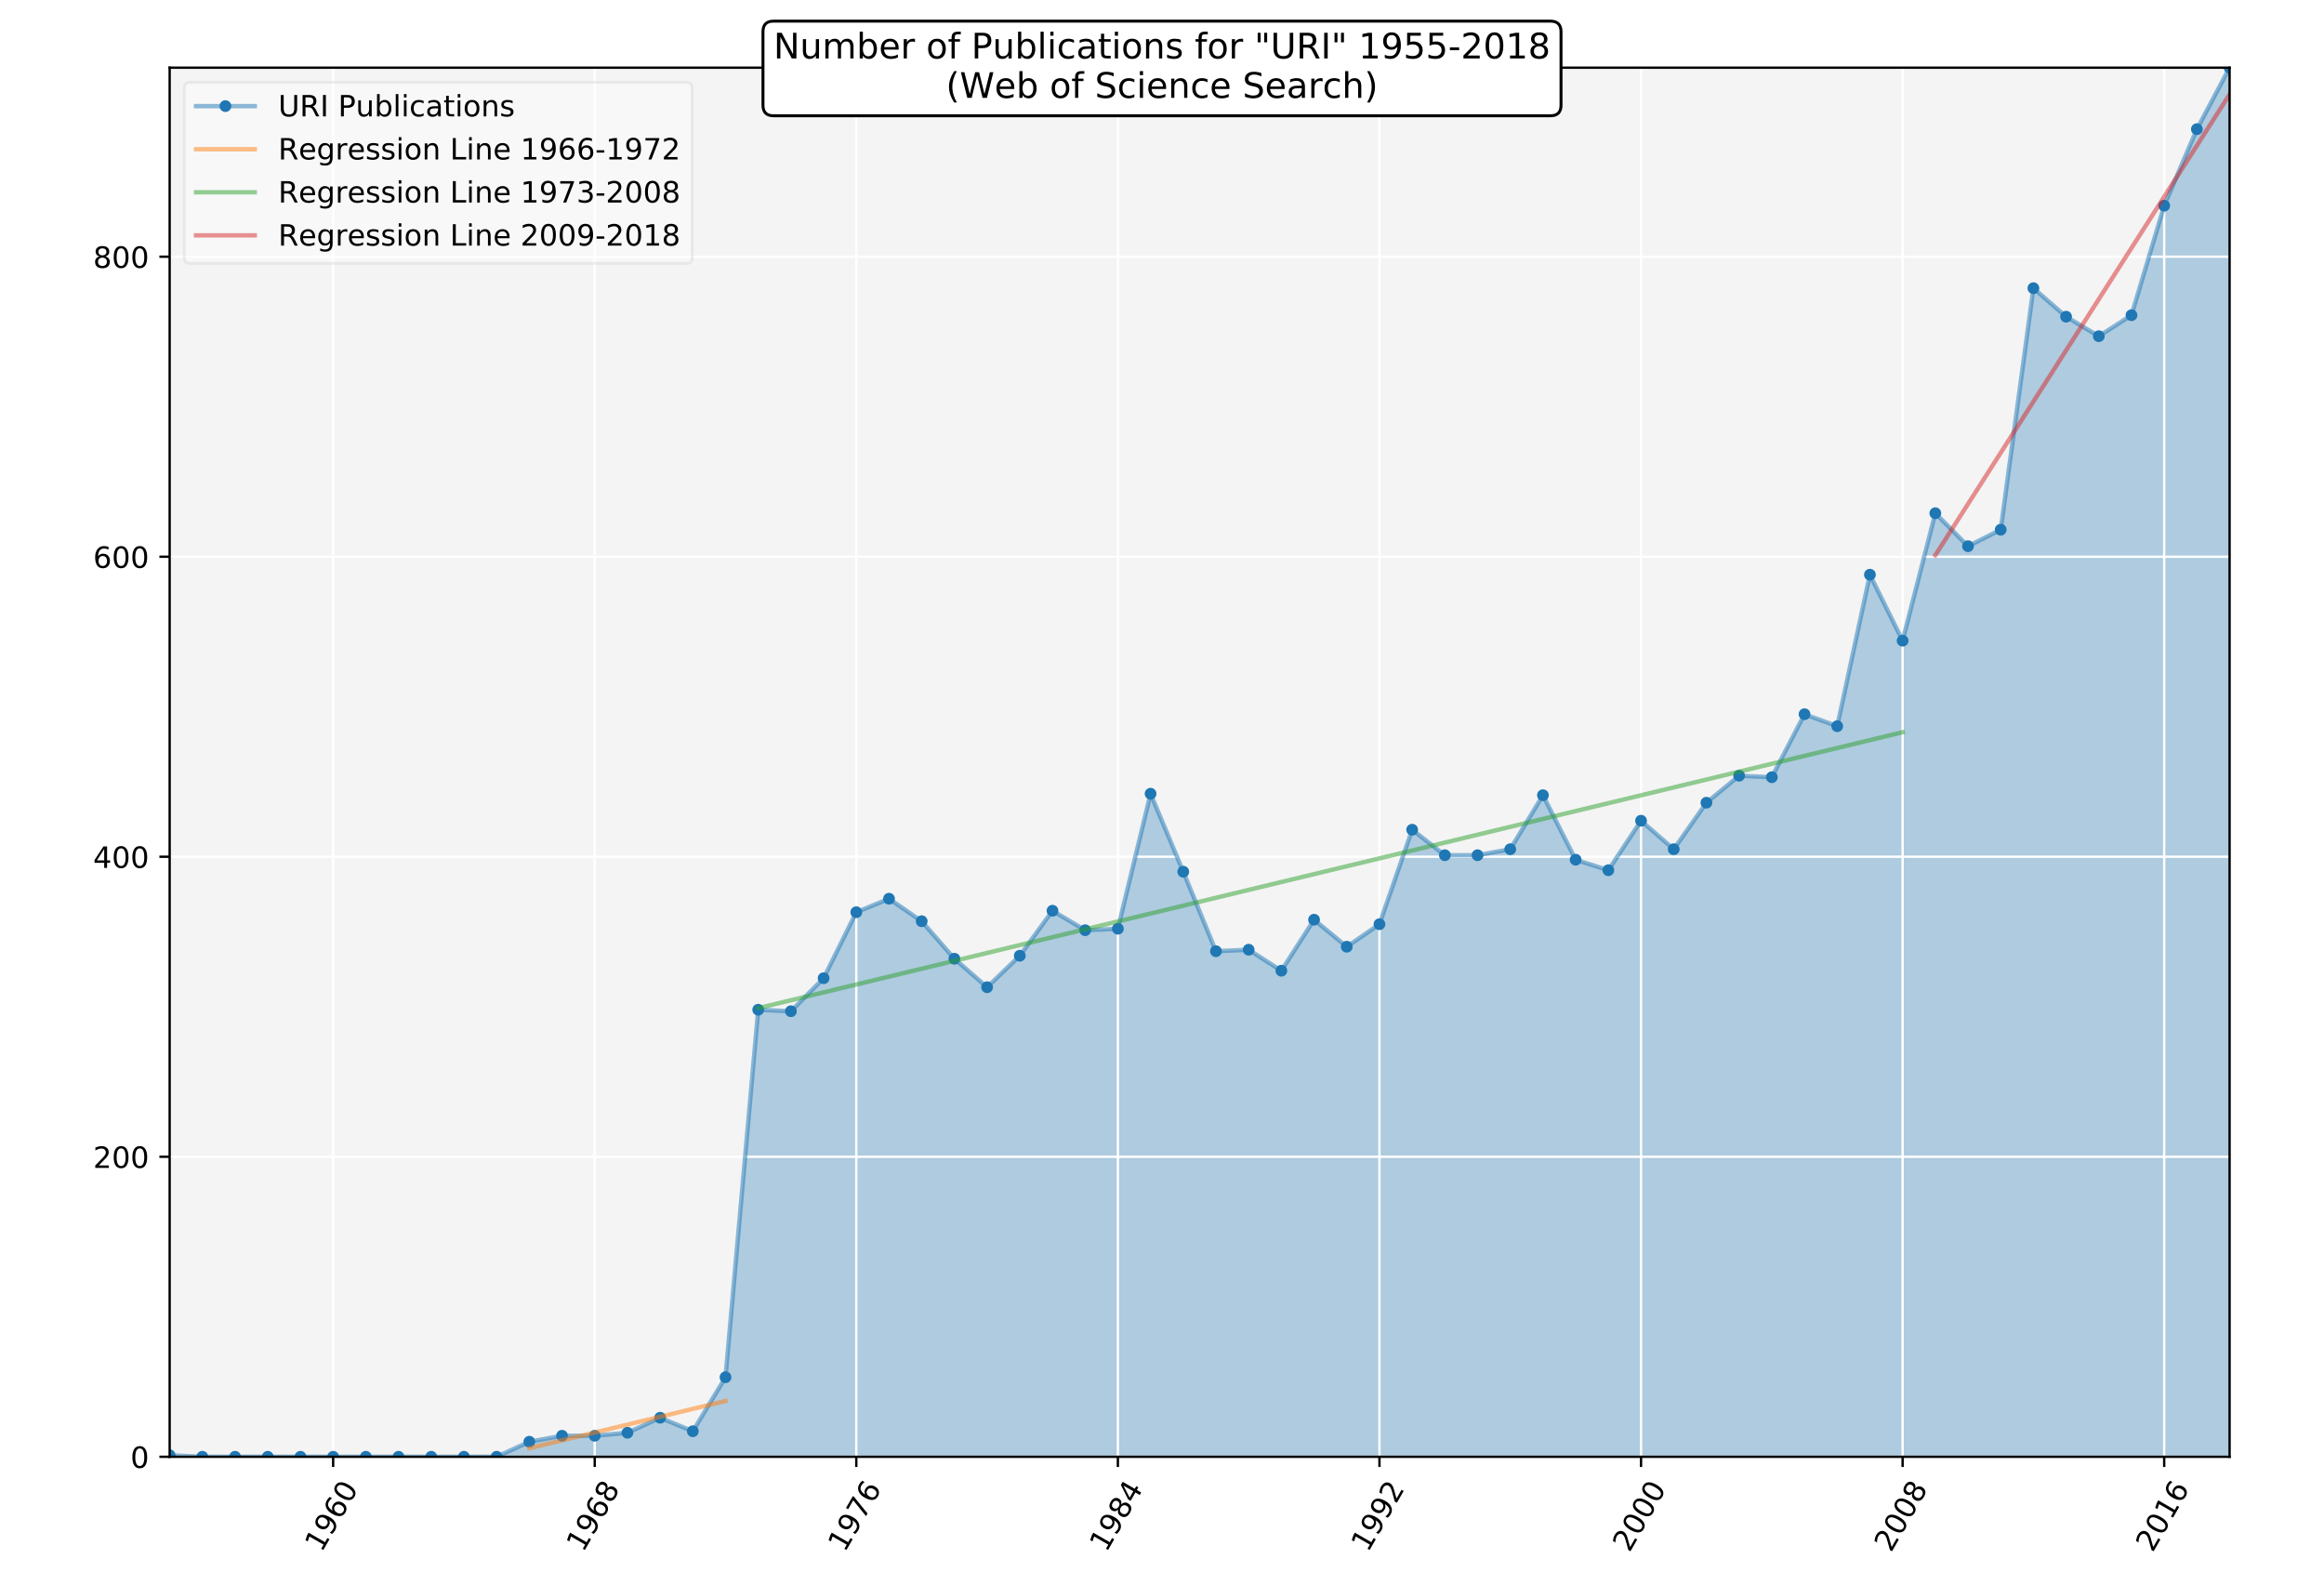 <?xml version="1.0" encoding="utf-8" standalone="no"?>
<!DOCTYPE svg PUBLIC "-//W3C//DTD SVG 1.1//EN"
  "http://www.w3.org/Graphics/SVG/1.1/DTD/svg11.dtd">
<!-- Created with matplotlib (http://matplotlib.org/) -->
<svg height="540pt" version="1.1" viewBox="0 0 792 540" width="792pt" xmlns="http://www.w3.org/2000/svg" xmlns:xlink="http://www.w3.org/1999/xlink">
 <defs>
  <style type="text/css">
*{stroke-linecap:butt;stroke-linejoin:round;}
  </style>
 </defs>
 <g id="figure_1">
  <g id="patch_1">
   <path d="M 0 540 
L 792 540 
L 792 0 
L 0 0 
z
" style="fill:#ffffff;"/>
  </g>
  <g id="axes_1">
   <g id="patch_2">
    <path d="M 57.819 496.438 
L 759.825 496.438 
L 759.825 23.062 
L 57.819 23.062 
z
" style="fill:#f4f4f4;"/>
   </g>
   <g id="PolyCollection_1">
    <path clip-path="url(#p77cc8f00f2)" d="M 57.819 496.438 
L 57.819 495.926 
L 68.962 496.438 
L 80.105 496.438 
L 91.248 496.438 
L 102.391 496.438 
L 113.534 496.438 
L 124.676 496.438 
L 135.819 496.438 
L 146.962 496.438 
L 158.105 496.438 
L 169.248 496.438 
L 180.391 491.325 
L 191.534 489.281 
L 202.677 489.281 
L 213.82 488.258 
L 224.963 483.146 
L 236.106 487.747 
L 247.249 469.344 
L 258.392 344.099 
L 269.535 344.61 
L 280.678 333.363 
L 291.821 310.87 
L 302.964 306.27 
L 314.107 313.938 
L 325.25 326.718 
L 336.393 336.431 
L 347.536 325.695 
L 358.679 310.359 
L 369.822 317.005 
L 380.964 316.494 
L 392.107 270.485 
L 403.25 297.068 
L 414.393 324.162 
L 425.536 323.651 
L 436.679 330.807 
L 447.822 313.426 
L 458.965 322.628 
L 470.108 314.96 
L 481.251 282.754 
L 492.394 291.445 
L 503.537 291.445 
L 514.68 289.4 
L 525.823 270.996 
L 536.966 292.978 
L 548.109 296.557 
L 559.252 279.687 
L 570.395 289.4 
L 581.538 273.553 
L 592.681 264.351 
L 603.824 264.862 
L 614.967 243.391 
L 626.11 247.481 
L 637.252 195.849 
L 648.395 218.342 
L 659.538 174.89 
L 670.681 186.137 
L 681.824 180.513 
L 692.967 98.21 
L 704.11 107.922 
L 715.253 114.568 
L 726.396 107.411 
L 737.539 70.093 
L 748.682 44.022 
L 759.825 23.062 
L 759.825 496.438 
L 759.825 496.438 
L 748.682 496.438 
L 737.539 496.438 
L 726.396 496.438 
L 715.253 496.438 
L 704.11 496.438 
L 692.967 496.438 
L 681.824 496.438 
L 670.681 496.438 
L 659.538 496.438 
L 648.395 496.438 
L 637.252 496.438 
L 626.11 496.438 
L 614.967 496.438 
L 603.824 496.438 
L 592.681 496.438 
L 581.538 496.438 
L 570.395 496.438 
L 559.252 496.438 
L 548.109 496.438 
L 536.966 496.438 
L 525.823 496.438 
L 514.68 496.438 
L 503.537 496.438 
L 492.394 496.438 
L 481.251 496.438 
L 470.108 496.438 
L 458.965 496.438 
L 447.822 496.438 
L 436.679 496.438 
L 425.536 496.438 
L 414.393 496.438 
L 403.25 496.438 
L 392.107 496.438 
L 380.964 496.438 
L 369.822 496.438 
L 358.679 496.438 
L 347.536 496.438 
L 336.393 496.438 
L 325.25 496.438 
L 314.107 496.438 
L 302.964 496.438 
L 291.821 496.438 
L 280.678 496.438 
L 269.535 496.438 
L 258.392 496.438 
L 247.249 496.438 
L 236.106 496.438 
L 224.963 496.438 
L 213.82 496.438 
L 202.677 496.438 
L 191.534 496.438 
L 180.391 496.438 
L 169.248 496.438 
L 158.105 496.438 
L 146.962 496.438 
L 135.819 496.438 
L 124.676 496.438 
L 113.534 496.438 
L 102.391 496.438 
L 91.248 496.438 
L 80.105 496.438 
L 68.962 496.438 
L 57.819 496.438 
z
" style="fill:#1f77b4;fill-opacity:0.33;"/>
   </g>
   <g id="matplotlib.axis_1">
    <g id="xtick_1">
     <g id="line2d_1">
      <path clip-path="url(#p77cc8f00f2)" d="M 113.534 496.438 
L 113.534 23.062 
" style="fill:none;stroke:#ffffff;stroke-linecap:square;stroke-width:0.8;"/>
     </g>
     <g id="line2d_2">
      <defs>
       <path d="M 0 0 
L 0 3.5 
" id="m058b5120d2" style="stroke:#000000;stroke-width:0.8;"/>
      </defs>
      <g>
       <use style="stroke:#000000;stroke-width:0.8;" x="113.534" xlink:href="#m058b5120d2" y="496.438"/>
      </g>
     </g>
     <g id="text_1">
      <!-- 1960 -->
      <defs>
       <path d="M 12.406 8.297 
L 28.516 8.297 
L 28.516 63.922 
L 10.984 60.406 
L 10.984 69.391 
L 28.422 72.906 
L 38.281 72.906 
L 38.281 8.297 
L 54.391 8.297 
L 54.391 0 
L 12.406 0 
z
" id="DejaVuSans-31"/>
       <path d="M 10.984 1.516 
L 10.984 10.5 
Q 14.703 8.734 18.5 7.812 
Q 22.312 6.891 25.984 6.891 
Q 35.75 6.891 40.891 13.453 
Q 46.047 20.016 46.781 33.406 
Q 43.953 29.203 39.594 26.953 
Q 35.25 24.703 29.984 24.703 
Q 19.047 24.703 12.672 31.312 
Q 6.297 37.938 6.297 49.422 
Q 6.297 60.641 12.938 67.422 
Q 19.578 74.219 30.609 74.219 
Q 43.266 74.219 49.922 64.516 
Q 56.594 54.828 56.594 36.375 
Q 56.594 19.141 48.406 8.859 
Q 40.234 -1.422 26.422 -1.422 
Q 22.703 -1.422 18.891 -0.688 
Q 15.094 0.047 10.984 1.516 
z
M 30.609 32.422 
Q 37.25 32.422 41.125 36.953 
Q 45.016 41.5 45.016 49.422 
Q 45.016 57.281 41.125 61.844 
Q 37.25 66.406 30.609 66.406 
Q 23.969 66.406 20.094 61.844 
Q 16.219 57.281 16.219 49.422 
Q 16.219 41.5 20.094 36.953 
Q 23.969 32.422 30.609 32.422 
z
" id="DejaVuSans-39"/>
       <path d="M 33.016 40.375 
Q 26.375 40.375 22.484 35.828 
Q 18.609 31.297 18.609 23.391 
Q 18.609 15.531 22.484 10.953 
Q 26.375 6.391 33.016 6.391 
Q 39.656 6.391 43.531 10.953 
Q 47.406 15.531 47.406 23.391 
Q 47.406 31.297 43.531 35.828 
Q 39.656 40.375 33.016 40.375 
z
M 52.594 71.297 
L 52.594 62.312 
Q 48.875 64.062 45.094 64.984 
Q 41.312 65.922 37.594 65.922 
Q 27.828 65.922 22.672 59.328 
Q 17.531 52.734 16.797 39.406 
Q 19.672 43.656 24.016 45.922 
Q 28.375 48.188 33.594 48.188 
Q 44.578 48.188 50.953 41.516 
Q 57.328 34.859 57.328 23.391 
Q 57.328 12.156 50.688 5.359 
Q 44.047 -1.422 33.016 -1.422 
Q 20.359 -1.422 13.672 8.266 
Q 6.984 17.969 6.984 36.375 
Q 6.984 53.656 15.188 63.938 
Q 23.391 74.219 37.203 74.219 
Q 40.922 74.219 44.703 73.484 
Q 48.484 72.75 52.594 71.297 
z
" id="DejaVuSans-36"/>
       <path d="M 31.781 66.406 
Q 24.172 66.406 20.328 58.906 
Q 16.5 51.422 16.5 36.375 
Q 16.5 21.391 20.328 13.891 
Q 24.172 6.391 31.781 6.391 
Q 39.453 6.391 43.281 13.891 
Q 47.125 21.391 47.125 36.375 
Q 47.125 51.422 43.281 58.906 
Q 39.453 66.406 31.781 66.406 
z
M 31.781 74.219 
Q 44.047 74.219 50.516 64.516 
Q 56.984 54.828 56.984 36.375 
Q 56.984 17.969 50.516 8.266 
Q 44.047 -1.422 31.781 -1.422 
Q 19.531 -1.422 13.062 8.266 
Q 6.594 17.969 6.594 36.375 
Q 6.594 54.828 13.062 64.516 
Q 19.531 74.219 31.781 74.219 
z
" id="DejaVuSans-30"/>
      </defs>
      <g transform="translate(109.561 529.277)rotate(-60)scale(0.1 -0.1)">
       <use xlink:href="#DejaVuSans-31"/>
       <use x="63.623" xlink:href="#DejaVuSans-39"/>
       <use x="127.246" xlink:href="#DejaVuSans-36"/>
       <use x="190.869" xlink:href="#DejaVuSans-30"/>
      </g>
     </g>
    </g>
    <g id="xtick_2">
     <g id="line2d_3">
      <path clip-path="url(#p77cc8f00f2)" d="M 202.677 496.438 
L 202.677 23.062 
" style="fill:none;stroke:#ffffff;stroke-linecap:square;stroke-width:0.8;"/>
     </g>
     <g id="line2d_4">
      <g>
       <use style="stroke:#000000;stroke-width:0.8;" x="202.677" xlink:href="#m058b5120d2" y="496.438"/>
      </g>
     </g>
     <g id="text_2">
      <!-- 1968 -->
      <defs>
       <path d="M 31.781 34.625 
Q 24.75 34.625 20.719 30.859 
Q 16.703 27.094 16.703 20.516 
Q 16.703 13.922 20.719 10.156 
Q 24.75 6.391 31.781 6.391 
Q 38.812 6.391 42.859 10.172 
Q 46.922 13.969 46.922 20.516 
Q 46.922 27.094 42.891 30.859 
Q 38.875 34.625 31.781 34.625 
z
M 21.922 38.812 
Q 15.578 40.375 12.031 44.719 
Q 8.5 49.078 8.5 55.328 
Q 8.5 64.062 14.719 69.141 
Q 20.953 74.219 31.781 74.219 
Q 42.672 74.219 48.875 69.141 
Q 55.078 64.062 55.078 55.328 
Q 55.078 49.078 51.531 44.719 
Q 48 40.375 41.703 38.812 
Q 48.828 37.156 52.797 32.312 
Q 56.781 27.484 56.781 20.516 
Q 56.781 9.906 50.312 4.234 
Q 43.844 -1.422 31.781 -1.422 
Q 19.734 -1.422 13.25 4.234 
Q 6.781 9.906 6.781 20.516 
Q 6.781 27.484 10.781 32.312 
Q 14.797 37.156 21.922 38.812 
z
M 18.312 54.391 
Q 18.312 48.734 21.844 45.562 
Q 25.391 42.391 31.781 42.391 
Q 38.141 42.391 41.719 45.562 
Q 45.312 48.734 45.312 54.391 
Q 45.312 60.062 41.719 63.234 
Q 38.141 66.406 31.781 66.406 
Q 25.391 66.406 21.844 63.234 
Q 18.312 60.062 18.312 54.391 
z
" id="DejaVuSans-38"/>
      </defs>
      <g transform="translate(198.704 529.277)rotate(-60)scale(0.1 -0.1)">
       <use xlink:href="#DejaVuSans-31"/>
       <use x="63.623" xlink:href="#DejaVuSans-39"/>
       <use x="127.246" xlink:href="#DejaVuSans-36"/>
       <use x="190.869" xlink:href="#DejaVuSans-38"/>
      </g>
     </g>
    </g>
    <g id="xtick_3">
     <g id="line2d_5">
      <path clip-path="url(#p77cc8f00f2)" d="M 291.821 496.438 
L 291.821 23.062 
" style="fill:none;stroke:#ffffff;stroke-linecap:square;stroke-width:0.8;"/>
     </g>
     <g id="line2d_6">
      <g>
       <use style="stroke:#000000;stroke-width:0.8;" x="291.821" xlink:href="#m058b5120d2" y="496.438"/>
      </g>
     </g>
     <g id="text_3">
      <!-- 1976 -->
      <defs>
       <path d="M 8.203 72.906 
L 55.078 72.906 
L 55.078 68.703 
L 28.609 0 
L 18.312 0 
L 43.219 64.594 
L 8.203 64.594 
z
" id="DejaVuSans-37"/>
      </defs>
      <g transform="translate(287.848 529.277)rotate(-60)scale(0.1 -0.1)">
       <use xlink:href="#DejaVuSans-31"/>
       <use x="63.623" xlink:href="#DejaVuSans-39"/>
       <use x="127.246" xlink:href="#DejaVuSans-37"/>
       <use x="190.869" xlink:href="#DejaVuSans-36"/>
      </g>
     </g>
    </g>
    <g id="xtick_4">
     <g id="line2d_7">
      <path clip-path="url(#p77cc8f00f2)" d="M 380.964 496.438 
L 380.964 23.062 
" style="fill:none;stroke:#ffffff;stroke-linecap:square;stroke-width:0.8;"/>
     </g>
     <g id="line2d_8">
      <g>
       <use style="stroke:#000000;stroke-width:0.8;" x="380.964" xlink:href="#m058b5120d2" y="496.438"/>
      </g>
     </g>
     <g id="text_4">
      <!-- 1984 -->
      <defs>
       <path d="M 37.797 64.312 
L 12.891 25.391 
L 37.797 25.391 
z
M 35.203 72.906 
L 47.609 72.906 
L 47.609 25.391 
L 58.016 25.391 
L 58.016 17.188 
L 47.609 17.188 
L 47.609 0 
L 37.797 0 
L 37.797 17.188 
L 4.891 17.188 
L 4.891 26.703 
z
" id="DejaVuSans-34"/>
      </defs>
      <g transform="translate(376.992 529.277)rotate(-60)scale(0.1 -0.1)">
       <use xlink:href="#DejaVuSans-31"/>
       <use x="63.623" xlink:href="#DejaVuSans-39"/>
       <use x="127.246" xlink:href="#DejaVuSans-38"/>
       <use x="190.869" xlink:href="#DejaVuSans-34"/>
      </g>
     </g>
    </g>
    <g id="xtick_5">
     <g id="line2d_9">
      <path clip-path="url(#p77cc8f00f2)" d="M 470.108 496.438 
L 470.108 23.062 
" style="fill:none;stroke:#ffffff;stroke-linecap:square;stroke-width:0.8;"/>
     </g>
     <g id="line2d_10">
      <g>
       <use style="stroke:#000000;stroke-width:0.8;" x="470.108" xlink:href="#m058b5120d2" y="496.438"/>
      </g>
     </g>
     <g id="text_5">
      <!-- 1992 -->
      <defs>
       <path d="M 19.188 8.297 
L 53.609 8.297 
L 53.609 0 
L 7.328 0 
L 7.328 8.297 
Q 12.938 14.109 22.625 23.891 
Q 32.328 33.688 34.812 36.531 
Q 39.547 41.844 41.422 45.531 
Q 43.312 49.219 43.312 52.781 
Q 43.312 58.594 39.234 62.25 
Q 35.156 65.922 28.609 65.922 
Q 23.969 65.922 18.812 64.312 
Q 13.672 62.703 7.812 59.422 
L 7.812 69.391 
Q 13.766 71.781 18.938 73 
Q 24.125 74.219 28.422 74.219 
Q 39.75 74.219 46.484 68.547 
Q 53.219 62.891 53.219 53.422 
Q 53.219 48.922 51.531 44.891 
Q 49.859 40.875 45.406 35.406 
Q 44.188 33.984 37.641 27.219 
Q 31.109 20.453 19.188 8.297 
z
" id="DejaVuSans-32"/>
      </defs>
      <g transform="translate(466.135 529.277)rotate(-60)scale(0.1 -0.1)">
       <use xlink:href="#DejaVuSans-31"/>
       <use x="63.623" xlink:href="#DejaVuSans-39"/>
       <use x="127.246" xlink:href="#DejaVuSans-39"/>
       <use x="190.869" xlink:href="#DejaVuSans-32"/>
      </g>
     </g>
    </g>
    <g id="xtick_6">
     <g id="line2d_11">
      <path clip-path="url(#p77cc8f00f2)" d="M 559.252 496.438 
L 559.252 23.062 
" style="fill:none;stroke:#ffffff;stroke-linecap:square;stroke-width:0.8;"/>
     </g>
     <g id="line2d_12">
      <g>
       <use style="stroke:#000000;stroke-width:0.8;" x="559.252" xlink:href="#m058b5120d2" y="496.438"/>
      </g>
     </g>
     <g id="text_6">
      <!-- 2000 -->
      <g transform="translate(555.279 529.277)rotate(-60)scale(0.1 -0.1)">
       <use xlink:href="#DejaVuSans-32"/>
       <use x="63.623" xlink:href="#DejaVuSans-30"/>
       <use x="127.246" xlink:href="#DejaVuSans-30"/>
       <use x="190.869" xlink:href="#DejaVuSans-30"/>
      </g>
     </g>
    </g>
    <g id="xtick_7">
     <g id="line2d_13">
      <path clip-path="url(#p77cc8f00f2)" d="M 648.395 496.438 
L 648.395 23.062 
" style="fill:none;stroke:#ffffff;stroke-linecap:square;stroke-width:0.8;"/>
     </g>
     <g id="line2d_14">
      <g>
       <use style="stroke:#000000;stroke-width:0.8;" x="648.395" xlink:href="#m058b5120d2" y="496.438"/>
      </g>
     </g>
     <g id="text_7">
      <!-- 2008 -->
      <g transform="translate(644.423 529.277)rotate(-60)scale(0.1 -0.1)">
       <use xlink:href="#DejaVuSans-32"/>
       <use x="63.623" xlink:href="#DejaVuSans-30"/>
       <use x="127.246" xlink:href="#DejaVuSans-30"/>
       <use x="190.869" xlink:href="#DejaVuSans-38"/>
      </g>
     </g>
    </g>
    <g id="xtick_8">
     <g id="line2d_15">
      <path clip-path="url(#p77cc8f00f2)" d="M 737.539 496.438 
L 737.539 23.062 
" style="fill:none;stroke:#ffffff;stroke-linecap:square;stroke-width:0.8;"/>
     </g>
     <g id="line2d_16">
      <g>
       <use style="stroke:#000000;stroke-width:0.8;" x="737.539" xlink:href="#m058b5120d2" y="496.438"/>
      </g>
     </g>
     <g id="text_8">
      <!-- 2016 -->
      <g transform="translate(733.566 529.277)rotate(-60)scale(0.1 -0.1)">
       <use xlink:href="#DejaVuSans-32"/>
       <use x="63.623" xlink:href="#DejaVuSans-30"/>
       <use x="127.246" xlink:href="#DejaVuSans-31"/>
       <use x="190.869" xlink:href="#DejaVuSans-36"/>
      </g>
     </g>
    </g>
   </g>
   <g id="matplotlib.axis_2">
    <g id="ytick_1">
     <g id="line2d_17">
      <path clip-path="url(#p77cc8f00f2)" d="M 57.819 496.438 
L 759.825 496.438 
" style="fill:none;stroke:#ffffff;stroke-linecap:square;stroke-width:0.8;"/>
     </g>
     <g id="line2d_18">
      <defs>
       <path d="M 0 0 
L -3.5 0 
" id="med0bfa2668" style="stroke:#000000;stroke-width:0.8;"/>
      </defs>
      <g>
       <use style="stroke:#000000;stroke-width:0.8;" x="57.819" xlink:href="#med0bfa2668" y="496.438"/>
      </g>
     </g>
     <g id="text_9">
      <!-- 0 -->
      <g transform="translate(44.456 500.237)scale(0.1 -0.1)">
       <use xlink:href="#DejaVuSans-30"/>
      </g>
     </g>
    </g>
    <g id="ytick_2">
     <g id="line2d_19">
      <path clip-path="url(#p77cc8f00f2)" d="M 57.819 394.197 
L 759.825 394.197 
" style="fill:none;stroke:#ffffff;stroke-linecap:square;stroke-width:0.8;"/>
     </g>
     <g id="line2d_20">
      <g>
       <use style="stroke:#000000;stroke-width:0.8;" x="57.819" xlink:href="#med0bfa2668" y="394.197"/>
      </g>
     </g>
     <g id="text_10">
      <!-- 200 -->
      <g transform="translate(31.731 397.996)scale(0.1 -0.1)">
       <use xlink:href="#DejaVuSans-32"/>
       <use x="63.623" xlink:href="#DejaVuSans-30"/>
       <use x="127.246" xlink:href="#DejaVuSans-30"/>
      </g>
     </g>
    </g>
    <g id="ytick_3">
     <g id="line2d_21">
      <path clip-path="url(#p77cc8f00f2)" d="M 57.819 291.956 
L 759.825 291.956 
" style="fill:none;stroke:#ffffff;stroke-linecap:square;stroke-width:0.8;"/>
     </g>
     <g id="line2d_22">
      <g>
       <use style="stroke:#000000;stroke-width:0.8;" x="57.819" xlink:href="#med0bfa2668" y="291.956"/>
      </g>
     </g>
     <g id="text_11">
      <!-- 400 -->
      <g transform="translate(31.731 295.755)scale(0.1 -0.1)">
       <use xlink:href="#DejaVuSans-34"/>
       <use x="63.623" xlink:href="#DejaVuSans-30"/>
       <use x="127.246" xlink:href="#DejaVuSans-30"/>
      </g>
     </g>
    </g>
    <g id="ytick_4">
     <g id="line2d_23">
      <path clip-path="url(#p77cc8f00f2)" d="M 57.819 189.715 
L 759.825 189.715 
" style="fill:none;stroke:#ffffff;stroke-linecap:square;stroke-width:0.8;"/>
     </g>
     <g id="line2d_24">
      <g>
       <use style="stroke:#000000;stroke-width:0.8;" x="57.819" xlink:href="#med0bfa2668" y="189.715"/>
      </g>
     </g>
     <g id="text_12">
      <!-- 600 -->
      <g transform="translate(31.731 193.514)scale(0.1 -0.1)">
       <use xlink:href="#DejaVuSans-36"/>
       <use x="63.623" xlink:href="#DejaVuSans-30"/>
       <use x="127.246" xlink:href="#DejaVuSans-30"/>
      </g>
     </g>
    </g>
    <g id="ytick_5">
     <g id="line2d_25">
      <path clip-path="url(#p77cc8f00f2)" d="M 57.819 87.474 
L 759.825 87.474 
" style="fill:none;stroke:#ffffff;stroke-linecap:square;stroke-width:0.8;"/>
     </g>
     <g id="line2d_26">
      <g>
       <use style="stroke:#000000;stroke-width:0.8;" x="57.819" xlink:href="#med0bfa2668" y="87.474"/>
      </g>
     </g>
     <g id="text_13">
      <!-- 800 -->
      <g transform="translate(31.731 91.273)scale(0.1 -0.1)">
       <use xlink:href="#DejaVuSans-38"/>
       <use x="63.623" xlink:href="#DejaVuSans-30"/>
       <use x="127.246" xlink:href="#DejaVuSans-30"/>
      </g>
     </g>
    </g>
   </g>
   <g id="line2d_27">
    <path clip-path="url(#p77cc8f00f2)" d="M 57.819 495.926 
L 68.962 496.438 
L 80.105 496.438 
L 91.248 496.438 
L 102.391 496.438 
L 113.534 496.438 
L 124.676 496.438 
L 135.819 496.438 
L 146.962 496.438 
L 158.105 496.438 
L 169.248 496.438 
L 180.391 491.325 
L 191.534 489.281 
L 202.677 489.281 
L 213.82 488.258 
L 224.963 483.146 
L 236.106 487.747 
L 247.249 469.344 
L 258.392 344.099 
L 269.535 344.61 
L 280.678 333.363 
L 291.821 310.87 
L 302.964 306.27 
L 314.107 313.938 
L 325.25 326.718 
L 336.393 336.431 
L 347.536 325.695 
L 358.679 310.359 
L 369.822 317.005 
L 380.964 316.494 
L 392.107 270.485 
L 403.25 297.068 
L 414.393 324.162 
L 425.536 323.651 
L 436.679 330.807 
L 447.822 313.426 
L 458.965 322.628 
L 470.108 314.96 
L 481.251 282.754 
L 492.394 291.445 
L 503.537 291.445 
L 514.68 289.4 
L 525.823 270.996 
L 536.966 292.978 
L 548.109 296.557 
L 559.252 279.687 
L 570.395 289.4 
L 581.538 273.553 
L 592.681 264.351 
L 603.824 264.862 
L 614.967 243.391 
L 626.11 247.481 
L 637.252 195.849 
L 648.395 218.342 
L 659.538 174.89 
L 670.681 186.137 
L 681.824 180.513 
L 692.967 98.21 
L 704.11 107.922 
L 715.253 114.568 
L 726.396 107.411 
L 737.539 70.093 
L 748.682 44.022 
L 759.825 23.062 
" style="fill:none;opacity:0.5;stroke:#1f77b4;stroke-linecap:square;stroke-width:1.5;"/>
    <defs>
     <path d="M 0 1.5 
C 0.398 1.5 0.779 1.342 1.061 1.061 
C 1.342 0.779 1.5 0.398 1.5 0 
C 1.5 -0.398 1.342 -0.779 1.061 -1.061 
C 0.779 -1.342 0.398 -1.5 0 -1.5 
C -0.398 -1.5 -0.779 -1.342 -1.061 -1.061 
C -1.342 -0.779 -1.5 -0.398 -1.5 0 
C -1.5 0.398 -1.342 0.779 -1.061 1.061 
C -0.779 1.342 -0.398 1.5 0 1.5 
z
" id="mf8ecb869a4" style="stroke:#1f77b4;"/>
    </defs>
    <g clip-path="url(#p77cc8f00f2)">
     <use style="fill:#1f77b4;opacity:0.5;stroke:#1f77b4;" x="57.819" xlink:href="#mf8ecb869a4" y="495.926"/>
     <use style="fill:#1f77b4;opacity:0.5;stroke:#1f77b4;" x="68.962" xlink:href="#mf8ecb869a4" y="496.438"/>
     <use style="fill:#1f77b4;opacity:0.5;stroke:#1f77b4;" x="80.105" xlink:href="#mf8ecb869a4" y="496.438"/>
     <use style="fill:#1f77b4;opacity:0.5;stroke:#1f77b4;" x="91.248" xlink:href="#mf8ecb869a4" y="496.438"/>
     <use style="fill:#1f77b4;opacity:0.5;stroke:#1f77b4;" x="102.391" xlink:href="#mf8ecb869a4" y="496.438"/>
     <use style="fill:#1f77b4;opacity:0.5;stroke:#1f77b4;" x="113.534" xlink:href="#mf8ecb869a4" y="496.438"/>
     <use style="fill:#1f77b4;opacity:0.5;stroke:#1f77b4;" x="124.676" xlink:href="#mf8ecb869a4" y="496.438"/>
     <use style="fill:#1f77b4;opacity:0.5;stroke:#1f77b4;" x="135.819" xlink:href="#mf8ecb869a4" y="496.438"/>
     <use style="fill:#1f77b4;opacity:0.5;stroke:#1f77b4;" x="146.962" xlink:href="#mf8ecb869a4" y="496.438"/>
     <use style="fill:#1f77b4;opacity:0.5;stroke:#1f77b4;" x="158.105" xlink:href="#mf8ecb869a4" y="496.438"/>
     <use style="fill:#1f77b4;opacity:0.5;stroke:#1f77b4;" x="169.248" xlink:href="#mf8ecb869a4" y="496.438"/>
     <use style="fill:#1f77b4;opacity:0.5;stroke:#1f77b4;" x="180.391" xlink:href="#mf8ecb869a4" y="491.325"/>
     <use style="fill:#1f77b4;opacity:0.5;stroke:#1f77b4;" x="191.534" xlink:href="#mf8ecb869a4" y="489.281"/>
     <use style="fill:#1f77b4;opacity:0.5;stroke:#1f77b4;" x="202.677" xlink:href="#mf8ecb869a4" y="489.281"/>
     <use style="fill:#1f77b4;opacity:0.5;stroke:#1f77b4;" x="213.82" xlink:href="#mf8ecb869a4" y="488.258"/>
     <use style="fill:#1f77b4;opacity:0.5;stroke:#1f77b4;" x="224.963" xlink:href="#mf8ecb869a4" y="483.146"/>
     <use style="fill:#1f77b4;opacity:0.5;stroke:#1f77b4;" x="236.106" xlink:href="#mf8ecb869a4" y="487.747"/>
     <use style="fill:#1f77b4;opacity:0.5;stroke:#1f77b4;" x="247.249" xlink:href="#mf8ecb869a4" y="469.344"/>
     <use style="fill:#1f77b4;opacity:0.5;stroke:#1f77b4;" x="258.392" xlink:href="#mf8ecb869a4" y="344.099"/>
     <use style="fill:#1f77b4;opacity:0.5;stroke:#1f77b4;" x="269.535" xlink:href="#mf8ecb869a4" y="344.61"/>
     <use style="fill:#1f77b4;opacity:0.5;stroke:#1f77b4;" x="280.678" xlink:href="#mf8ecb869a4" y="333.363"/>
     <use style="fill:#1f77b4;opacity:0.5;stroke:#1f77b4;" x="291.821" xlink:href="#mf8ecb869a4" y="310.87"/>
     <use style="fill:#1f77b4;opacity:0.5;stroke:#1f77b4;" x="302.964" xlink:href="#mf8ecb869a4" y="306.27"/>
     <use style="fill:#1f77b4;opacity:0.5;stroke:#1f77b4;" x="314.107" xlink:href="#mf8ecb869a4" y="313.938"/>
     <use style="fill:#1f77b4;opacity:0.5;stroke:#1f77b4;" x="325.25" xlink:href="#mf8ecb869a4" y="326.718"/>
     <use style="fill:#1f77b4;opacity:0.5;stroke:#1f77b4;" x="336.393" xlink:href="#mf8ecb869a4" y="336.431"/>
     <use style="fill:#1f77b4;opacity:0.5;stroke:#1f77b4;" x="347.536" xlink:href="#mf8ecb869a4" y="325.695"/>
     <use style="fill:#1f77b4;opacity:0.5;stroke:#1f77b4;" x="358.679" xlink:href="#mf8ecb869a4" y="310.359"/>
     <use style="fill:#1f77b4;opacity:0.5;stroke:#1f77b4;" x="369.822" xlink:href="#mf8ecb869a4" y="317.005"/>
     <use style="fill:#1f77b4;opacity:0.5;stroke:#1f77b4;" x="380.964" xlink:href="#mf8ecb869a4" y="316.494"/>
     <use style="fill:#1f77b4;opacity:0.5;stroke:#1f77b4;" x="392.107" xlink:href="#mf8ecb869a4" y="270.485"/>
     <use style="fill:#1f77b4;opacity:0.5;stroke:#1f77b4;" x="403.25" xlink:href="#mf8ecb869a4" y="297.068"/>
     <use style="fill:#1f77b4;opacity:0.5;stroke:#1f77b4;" x="414.393" xlink:href="#mf8ecb869a4" y="324.162"/>
     <use style="fill:#1f77b4;opacity:0.5;stroke:#1f77b4;" x="425.536" xlink:href="#mf8ecb869a4" y="323.651"/>
     <use style="fill:#1f77b4;opacity:0.5;stroke:#1f77b4;" x="436.679" xlink:href="#mf8ecb869a4" y="330.807"/>
     <use style="fill:#1f77b4;opacity:0.5;stroke:#1f77b4;" x="447.822" xlink:href="#mf8ecb869a4" y="313.426"/>
     <use style="fill:#1f77b4;opacity:0.5;stroke:#1f77b4;" x="458.965" xlink:href="#mf8ecb869a4" y="322.628"/>
     <use style="fill:#1f77b4;opacity:0.5;stroke:#1f77b4;" x="470.108" xlink:href="#mf8ecb869a4" y="314.96"/>
     <use style="fill:#1f77b4;opacity:0.5;stroke:#1f77b4;" x="481.251" xlink:href="#mf8ecb869a4" y="282.754"/>
     <use style="fill:#1f77b4;opacity:0.5;stroke:#1f77b4;" x="492.394" xlink:href="#mf8ecb869a4" y="291.445"/>
     <use style="fill:#1f77b4;opacity:0.5;stroke:#1f77b4;" x="503.537" xlink:href="#mf8ecb869a4" y="291.445"/>
     <use style="fill:#1f77b4;opacity:0.5;stroke:#1f77b4;" x="514.68" xlink:href="#mf8ecb869a4" y="289.4"/>
     <use style="fill:#1f77b4;opacity:0.5;stroke:#1f77b4;" x="525.823" xlink:href="#mf8ecb869a4" y="270.996"/>
     <use style="fill:#1f77b4;opacity:0.5;stroke:#1f77b4;" x="536.966" xlink:href="#mf8ecb869a4" y="292.978"/>
     <use style="fill:#1f77b4;opacity:0.5;stroke:#1f77b4;" x="548.109" xlink:href="#mf8ecb869a4" y="296.557"/>
     <use style="fill:#1f77b4;opacity:0.5;stroke:#1f77b4;" x="559.252" xlink:href="#mf8ecb869a4" y="279.687"/>
     <use style="fill:#1f77b4;opacity:0.5;stroke:#1f77b4;" x="570.395" xlink:href="#mf8ecb869a4" y="289.4"/>
     <use style="fill:#1f77b4;opacity:0.5;stroke:#1f77b4;" x="581.538" xlink:href="#mf8ecb869a4" y="273.553"/>
     <use style="fill:#1f77b4;opacity:0.5;stroke:#1f77b4;" x="592.681" xlink:href="#mf8ecb869a4" y="264.351"/>
     <use style="fill:#1f77b4;opacity:0.5;stroke:#1f77b4;" x="603.824" xlink:href="#mf8ecb869a4" y="264.862"/>
     <use style="fill:#1f77b4;opacity:0.5;stroke:#1f77b4;" x="614.967" xlink:href="#mf8ecb869a4" y="243.391"/>
     <use style="fill:#1f77b4;opacity:0.5;stroke:#1f77b4;" x="626.11" xlink:href="#mf8ecb869a4" y="247.481"/>
     <use style="fill:#1f77b4;opacity:0.5;stroke:#1f77b4;" x="637.252" xlink:href="#mf8ecb869a4" y="195.849"/>
     <use style="fill:#1f77b4;opacity:0.5;stroke:#1f77b4;" x="648.395" xlink:href="#mf8ecb869a4" y="218.342"/>
     <use style="fill:#1f77b4;opacity:0.5;stroke:#1f77b4;" x="659.538" xlink:href="#mf8ecb869a4" y="174.89"/>
     <use style="fill:#1f77b4;opacity:0.5;stroke:#1f77b4;" x="670.681" xlink:href="#mf8ecb869a4" y="186.137"/>
     <use style="fill:#1f77b4;opacity:0.5;stroke:#1f77b4;" x="681.824" xlink:href="#mf8ecb869a4" y="180.513"/>
     <use style="fill:#1f77b4;opacity:0.5;stroke:#1f77b4;" x="692.967" xlink:href="#mf8ecb869a4" y="98.21"/>
     <use style="fill:#1f77b4;opacity:0.5;stroke:#1f77b4;" x="704.11" xlink:href="#mf8ecb869a4" y="107.922"/>
     <use style="fill:#1f77b4;opacity:0.5;stroke:#1f77b4;" x="715.253" xlink:href="#mf8ecb869a4" y="114.568"/>
     <use style="fill:#1f77b4;opacity:0.5;stroke:#1f77b4;" x="726.396" xlink:href="#mf8ecb869a4" y="107.411"/>
     <use style="fill:#1f77b4;opacity:0.5;stroke:#1f77b4;" x="737.539" xlink:href="#mf8ecb869a4" y="70.093"/>
     <use style="fill:#1f77b4;opacity:0.5;stroke:#1f77b4;" x="748.682" xlink:href="#mf8ecb869a4" y="44.022"/>
     <use style="fill:#1f77b4;opacity:0.5;stroke:#1f77b4;" x="759.825" xlink:href="#mf8ecb869a4" y="23.062"/>
    </g>
   </g>
   <g id="line2d_28">
    <path clip-path="url(#p77cc8f00f2)" d="M 180.391 493.535 
L 247.249 477.432 
" style="fill:none;opacity:0.5;stroke:#ff7f0e;stroke-linecap:square;stroke-width:1.5;"/>
   </g>
   <g id="line2d_29">
    <path clip-path="url(#p77cc8f00f2)" d="M 258.392 343.554 
L 648.395 249.531 
" style="fill:none;opacity:0.5;stroke:#2ca02c;stroke-linecap:square;stroke-width:1.5;"/>
   </g>
   <g id="line2d_30">
    <path clip-path="url(#p77cc8f00f2)" d="M 659.538 189.204 
L 759.825 32.162 
" style="fill:none;opacity:0.5;stroke:#d62728;stroke-linecap:square;stroke-width:1.5;"/>
   </g>
   <g id="patch_3">
    <path d="M 57.819 496.438 
L 57.819 23.062 
" style="fill:none;stroke:#000000;stroke-linecap:square;stroke-linejoin:miter;stroke-width:0.8;"/>
   </g>
   <g id="patch_4">
    <path d="M 759.825 496.438 
L 759.825 23.062 
" style="fill:none;stroke:#000000;stroke-linecap:square;stroke-linejoin:miter;stroke-width:0.8;"/>
   </g>
   <g id="patch_5">
    <path d="M 57.819 496.438 
L 759.825 496.438 
" style="fill:none;stroke:#000000;stroke-linecap:square;stroke-linejoin:miter;stroke-width:0.8;"/>
   </g>
   <g id="patch_6">
    <path d="M 57.819 23.062 
L 759.825 23.062 
" style="fill:none;stroke:#000000;stroke-linecap:square;stroke-linejoin:miter;stroke-width:0.8;"/>
   </g>
   <g id="legend_1">
    <g id="patch_7">
     <path d="M 64.819 89.775 
L 233.881 89.775 
Q 235.881 89.775 235.881 87.775 
L 235.881 30.062 
Q 235.881 28.062 233.881 28.062 
L 64.819 28.062 
Q 62.819 28.062 62.819 30.062 
L 62.819 87.775 
Q 62.819 89.775 64.819 89.775 
z
" style="fill:#ffffff;opacity:0.33;stroke:#cccccc;stroke-linejoin:miter;"/>
    </g>
    <g id="line2d_31">
     <path d="M 66.819 36.161 
L 86.819 36.161 
" style="fill:none;opacity:0.5;stroke:#1f77b4;stroke-linecap:square;stroke-width:1.5;"/>
    </g>
    <g id="line2d_32">
     <g>
      <use style="fill:#1f77b4;opacity:0.5;stroke:#1f77b4;" x="76.819" xlink:href="#mf8ecb869a4" y="36.161"/>
     </g>
    </g>
    <g id="text_14">
     <!-- URI Publications -->
     <defs>
      <path d="M 8.688 72.906 
L 18.609 72.906 
L 18.609 28.609 
Q 18.609 16.891 22.844 11.734 
Q 27.094 6.594 36.625 6.594 
Q 46.094 6.594 50.344 11.734 
Q 54.594 16.891 54.594 28.609 
L 54.594 72.906 
L 64.5 72.906 
L 64.5 27.391 
Q 64.5 13.141 57.438 5.859 
Q 50.391 -1.422 36.625 -1.422 
Q 22.797 -1.422 15.734 5.859 
Q 8.688 13.141 8.688 27.391 
z
" id="DejaVuSans-55"/>
      <path d="M 44.391 34.188 
Q 47.562 33.109 50.562 29.594 
Q 53.562 26.078 56.594 19.922 
L 66.609 0 
L 56 0 
L 46.688 18.703 
Q 43.062 26.031 39.672 28.422 
Q 36.281 30.812 30.422 30.812 
L 19.672 30.812 
L 19.672 0 
L 9.812 0 
L 9.812 72.906 
L 32.078 72.906 
Q 44.578 72.906 50.734 67.672 
Q 56.891 62.453 56.891 51.906 
Q 56.891 45.016 53.688 40.469 
Q 50.484 35.938 44.391 34.188 
z
M 19.672 64.797 
L 19.672 38.922 
L 32.078 38.922 
Q 39.203 38.922 42.844 42.219 
Q 46.484 45.516 46.484 51.906 
Q 46.484 58.297 42.844 61.547 
Q 39.203 64.797 32.078 64.797 
z
" id="DejaVuSans-52"/>
      <path d="M 9.812 72.906 
L 19.672 72.906 
L 19.672 0 
L 9.812 0 
z
" id="DejaVuSans-49"/>
      <path id="DejaVuSans-20"/>
      <path d="M 19.672 64.797 
L 19.672 37.406 
L 32.078 37.406 
Q 38.969 37.406 42.719 40.969 
Q 46.484 44.531 46.484 51.125 
Q 46.484 57.672 42.719 61.234 
Q 38.969 64.797 32.078 64.797 
z
M 9.812 72.906 
L 32.078 72.906 
Q 44.344 72.906 50.609 67.359 
Q 56.891 61.812 56.891 51.125 
Q 56.891 40.328 50.609 34.812 
Q 44.344 29.297 32.078 29.297 
L 19.672 29.297 
L 19.672 0 
L 9.812 0 
z
" id="DejaVuSans-50"/>
      <path d="M 8.5 21.578 
L 8.5 54.688 
L 17.484 54.688 
L 17.484 21.922 
Q 17.484 14.156 20.5 10.266 
Q 23.531 6.391 29.594 6.391 
Q 36.859 6.391 41.078 11.031 
Q 45.312 15.672 45.312 23.688 
L 45.312 54.688 
L 54.297 54.688 
L 54.297 0 
L 45.312 0 
L 45.312 8.406 
Q 42.047 3.422 37.719 1 
Q 33.406 -1.422 27.688 -1.422 
Q 18.266 -1.422 13.375 4.438 
Q 8.5 10.297 8.5 21.578 
z
M 31.109 56 
z
" id="DejaVuSans-75"/>
      <path d="M 48.688 27.297 
Q 48.688 37.203 44.609 42.844 
Q 40.531 48.484 33.406 48.484 
Q 26.266 48.484 22.188 42.844 
Q 18.109 37.203 18.109 27.297 
Q 18.109 17.391 22.188 11.75 
Q 26.266 6.109 33.406 6.109 
Q 40.531 6.109 44.609 11.75 
Q 48.688 17.391 48.688 27.297 
z
M 18.109 46.391 
Q 20.953 51.266 25.266 53.625 
Q 29.594 56 35.594 56 
Q 45.562 56 51.781 48.094 
Q 58.016 40.188 58.016 27.297 
Q 58.016 14.406 51.781 6.484 
Q 45.562 -1.422 35.594 -1.422 
Q 29.594 -1.422 25.266 0.953 
Q 20.953 3.328 18.109 8.203 
L 18.109 0 
L 9.078 0 
L 9.078 75.984 
L 18.109 75.984 
z
" id="DejaVuSans-62"/>
      <path d="M 9.422 75.984 
L 18.406 75.984 
L 18.406 0 
L 9.422 0 
z
" id="DejaVuSans-6c"/>
      <path d="M 9.422 54.688 
L 18.406 54.688 
L 18.406 0 
L 9.422 0 
z
M 9.422 75.984 
L 18.406 75.984 
L 18.406 64.594 
L 9.422 64.594 
z
" id="DejaVuSans-69"/>
      <path d="M 48.781 52.594 
L 48.781 44.188 
Q 44.969 46.297 41.141 47.344 
Q 37.312 48.391 33.406 48.391 
Q 24.656 48.391 19.812 42.844 
Q 14.984 37.312 14.984 27.297 
Q 14.984 17.281 19.812 11.734 
Q 24.656 6.203 33.406 6.203 
Q 37.312 6.203 41.141 7.25 
Q 44.969 8.297 48.781 10.406 
L 48.781 2.094 
Q 45.016 0.344 40.984 -0.531 
Q 36.969 -1.422 32.422 -1.422 
Q 20.062 -1.422 12.781 6.344 
Q 5.516 14.109 5.516 27.297 
Q 5.516 40.672 12.859 48.328 
Q 20.219 56 33.016 56 
Q 37.156 56 41.109 55.141 
Q 45.062 54.297 48.781 52.594 
z
" id="DejaVuSans-63"/>
      <path d="M 34.281 27.484 
Q 23.391 27.484 19.188 25 
Q 14.984 22.516 14.984 16.5 
Q 14.984 11.719 18.141 8.906 
Q 21.297 6.109 26.703 6.109 
Q 34.188 6.109 38.703 11.406 
Q 43.219 16.703 43.219 25.484 
L 43.219 27.484 
z
M 52.203 31.203 
L 52.203 0 
L 43.219 0 
L 43.219 8.297 
Q 40.141 3.328 35.547 0.953 
Q 30.953 -1.422 24.312 -1.422 
Q 15.922 -1.422 10.953 3.297 
Q 6 8.016 6 15.922 
Q 6 25.141 12.172 29.828 
Q 18.359 34.516 30.609 34.516 
L 43.219 34.516 
L 43.219 35.406 
Q 43.219 41.609 39.141 45 
Q 35.062 48.391 27.688 48.391 
Q 23 48.391 18.547 47.266 
Q 14.109 46.141 10.016 43.891 
L 10.016 52.203 
Q 14.938 54.109 19.578 55.047 
Q 24.219 56 28.609 56 
Q 40.484 56 46.344 49.844 
Q 52.203 43.703 52.203 31.203 
z
" id="DejaVuSans-61"/>
      <path d="M 18.312 70.219 
L 18.312 54.688 
L 36.812 54.688 
L 36.812 47.703 
L 18.312 47.703 
L 18.312 18.016 
Q 18.312 11.328 20.141 9.422 
Q 21.969 7.516 27.594 7.516 
L 36.812 7.516 
L 36.812 0 
L 27.594 0 
Q 17.188 0 13.234 3.875 
Q 9.281 7.766 9.281 18.016 
L 9.281 47.703 
L 2.688 47.703 
L 2.688 54.688 
L 9.281 54.688 
L 9.281 70.219 
z
" id="DejaVuSans-74"/>
      <path d="M 30.609 48.391 
Q 23.391 48.391 19.188 42.75 
Q 14.984 37.109 14.984 27.297 
Q 14.984 17.484 19.156 11.844 
Q 23.344 6.203 30.609 6.203 
Q 37.797 6.203 41.984 11.859 
Q 46.188 17.531 46.188 27.297 
Q 46.188 37.016 41.984 42.703 
Q 37.797 48.391 30.609 48.391 
z
M 30.609 56 
Q 42.328 56 49.016 48.375 
Q 55.719 40.766 55.719 27.297 
Q 55.719 13.875 49.016 6.219 
Q 42.328 -1.422 30.609 -1.422 
Q 18.844 -1.422 12.172 6.219 
Q 5.516 13.875 5.516 27.297 
Q 5.516 40.766 12.172 48.375 
Q 18.844 56 30.609 56 
z
" id="DejaVuSans-6f"/>
      <path d="M 54.891 33.016 
L 54.891 0 
L 45.906 0 
L 45.906 32.719 
Q 45.906 40.484 42.875 44.328 
Q 39.844 48.188 33.797 48.188 
Q 26.516 48.188 22.312 43.547 
Q 18.109 38.922 18.109 30.906 
L 18.109 0 
L 9.078 0 
L 9.078 54.688 
L 18.109 54.688 
L 18.109 46.188 
Q 21.344 51.125 25.703 53.562 
Q 30.078 56 35.797 56 
Q 45.219 56 50.047 50.172 
Q 54.891 44.344 54.891 33.016 
z
" id="DejaVuSans-6e"/>
      <path d="M 44.281 53.078 
L 44.281 44.578 
Q 40.484 46.531 36.375 47.5 
Q 32.281 48.484 27.875 48.484 
Q 21.188 48.484 17.844 46.438 
Q 14.5 44.391 14.5 40.281 
Q 14.5 37.156 16.891 35.375 
Q 19.281 33.594 26.516 31.984 
L 29.594 31.297 
Q 39.156 29.25 43.188 25.516 
Q 47.219 21.781 47.219 15.094 
Q 47.219 7.469 41.188 3.016 
Q 35.156 -1.422 24.609 -1.422 
Q 20.219 -1.422 15.453 -0.562 
Q 10.688 0.297 5.422 2 
L 5.422 11.281 
Q 10.406 8.688 15.234 7.391 
Q 20.062 6.109 24.812 6.109 
Q 31.156 6.109 34.562 8.281 
Q 37.984 10.453 37.984 14.406 
Q 37.984 18.062 35.516 20.016 
Q 33.062 21.969 24.703 23.781 
L 21.578 24.516 
Q 13.234 26.266 9.516 29.906 
Q 5.812 33.547 5.812 39.891 
Q 5.812 47.609 11.281 51.797 
Q 16.75 56 26.812 56 
Q 31.781 56 36.172 55.266 
Q 40.578 54.547 44.281 53.078 
z
" id="DejaVuSans-73"/>
     </defs>
     <g transform="translate(94.819 39.661)scale(0.1 -0.1)">
      <use xlink:href="#DejaVuSans-55"/>
      <use x="73.193" xlink:href="#DejaVuSans-52"/>
      <use x="142.676" xlink:href="#DejaVuSans-49"/>
      <use x="172.168" xlink:href="#DejaVuSans-20"/>
      <use x="203.955" xlink:href="#DejaVuSans-50"/>
      <use x="264.242" xlink:href="#DejaVuSans-75"/>
      <use x="327.621" xlink:href="#DejaVuSans-62"/>
      <use x="391.098" xlink:href="#DejaVuSans-6c"/>
      <use x="418.881" xlink:href="#DejaVuSans-69"/>
      <use x="446.664" xlink:href="#DejaVuSans-63"/>
      <use x="501.645" xlink:href="#DejaVuSans-61"/>
      <use x="562.924" xlink:href="#DejaVuSans-74"/>
      <use x="602.133" xlink:href="#DejaVuSans-69"/>
      <use x="629.916" xlink:href="#DejaVuSans-6f"/>
      <use x="691.098" xlink:href="#DejaVuSans-6e"/>
      <use x="754.477" xlink:href="#DejaVuSans-73"/>
     </g>
    </g>
    <g id="line2d_33">
     <path d="M 66.819 50.839 
L 86.819 50.839 
" style="fill:none;opacity:0.5;stroke:#ff7f0e;stroke-linecap:square;stroke-width:1.5;"/>
    </g>
    <g id="line2d_34"/>
    <g id="text_15">
     <!-- Regression Line 1966-1972 -->
     <defs>
      <path d="M 56.203 29.594 
L 56.203 25.203 
L 14.891 25.203 
Q 15.484 15.922 20.484 11.062 
Q 25.484 6.203 34.422 6.203 
Q 39.594 6.203 44.453 7.469 
Q 49.312 8.734 54.109 11.281 
L 54.109 2.781 
Q 49.266 0.734 44.188 -0.344 
Q 39.109 -1.422 33.891 -1.422 
Q 20.797 -1.422 13.156 6.188 
Q 5.516 13.812 5.516 26.812 
Q 5.516 40.234 12.766 48.109 
Q 20.016 56 32.328 56 
Q 43.359 56 49.781 48.891 
Q 56.203 41.797 56.203 29.594 
z
M 47.219 32.234 
Q 47.125 39.594 43.094 43.984 
Q 39.062 48.391 32.422 48.391 
Q 24.906 48.391 20.391 44.141 
Q 15.875 39.891 15.188 32.172 
z
" id="DejaVuSans-65"/>
      <path d="M 45.406 27.984 
Q 45.406 37.75 41.375 43.109 
Q 37.359 48.484 30.078 48.484 
Q 22.859 48.484 18.828 43.109 
Q 14.797 37.75 14.797 27.984 
Q 14.797 18.266 18.828 12.891 
Q 22.859 7.516 30.078 7.516 
Q 37.359 7.516 41.375 12.891 
Q 45.406 18.266 45.406 27.984 
z
M 54.391 6.781 
Q 54.391 -7.172 48.188 -13.984 
Q 42 -20.797 29.203 -20.797 
Q 24.469 -20.797 20.266 -20.094 
Q 16.062 -19.391 12.109 -17.922 
L 12.109 -9.188 
Q 16.062 -11.328 19.922 -12.344 
Q 23.781 -13.375 27.781 -13.375 
Q 36.625 -13.375 41.016 -8.766 
Q 45.406 -4.156 45.406 5.172 
L 45.406 9.625 
Q 42.625 4.781 38.281 2.391 
Q 33.938 0 27.875 0 
Q 17.828 0 11.672 7.656 
Q 5.516 15.328 5.516 27.984 
Q 5.516 40.672 11.672 48.328 
Q 17.828 56 27.875 56 
Q 33.938 56 38.281 53.609 
Q 42.625 51.219 45.406 46.391 
L 45.406 54.688 
L 54.391 54.688 
z
" id="DejaVuSans-67"/>
      <path d="M 41.109 46.297 
Q 39.594 47.172 37.812 47.578 
Q 36.031 48 33.891 48 
Q 26.266 48 22.188 43.047 
Q 18.109 38.094 18.109 28.812 
L 18.109 0 
L 9.078 0 
L 9.078 54.688 
L 18.109 54.688 
L 18.109 46.188 
Q 20.953 51.172 25.484 53.578 
Q 30.031 56 36.531 56 
Q 37.453 56 38.578 55.875 
Q 39.703 55.766 41.062 55.516 
z
" id="DejaVuSans-72"/>
      <path d="M 9.812 72.906 
L 19.672 72.906 
L 19.672 8.297 
L 55.172 8.297 
L 55.172 0 
L 9.812 0 
z
" id="DejaVuSans-4c"/>
      <path d="M 4.891 31.391 
L 31.203 31.391 
L 31.203 23.391 
L 4.891 23.391 
z
" id="DejaVuSans-2d"/>
     </defs>
     <g transform="translate(94.819 54.339)scale(0.1 -0.1)">
      <use xlink:href="#DejaVuSans-52"/>
      <use x="69.42" xlink:href="#DejaVuSans-65"/>
      <use x="130.943" xlink:href="#DejaVuSans-67"/>
      <use x="194.42" xlink:href="#DejaVuSans-72"/>
      <use x="235.502" xlink:href="#DejaVuSans-65"/>
      <use x="297.025" xlink:href="#DejaVuSans-73"/>
      <use x="349.125" xlink:href="#DejaVuSans-73"/>
      <use x="401.225" xlink:href="#DejaVuSans-69"/>
      <use x="429.008" xlink:href="#DejaVuSans-6f"/>
      <use x="490.189" xlink:href="#DejaVuSans-6e"/>
      <use x="553.568" xlink:href="#DejaVuSans-20"/>
      <use x="585.355" xlink:href="#DejaVuSans-4c"/>
      <use x="641.068" xlink:href="#DejaVuSans-69"/>
      <use x="668.852" xlink:href="#DejaVuSans-6e"/>
      <use x="732.23" xlink:href="#DejaVuSans-65"/>
      <use x="793.754" xlink:href="#DejaVuSans-20"/>
      <use x="825.541" xlink:href="#DejaVuSans-31"/>
      <use x="889.164" xlink:href="#DejaVuSans-39"/>
      <use x="952.787" xlink:href="#DejaVuSans-36"/>
      <use x="1016.41" xlink:href="#DejaVuSans-36"/>
      <use x="1080.033" xlink:href="#DejaVuSans-2d"/>
      <use x="1116.117" xlink:href="#DejaVuSans-31"/>
      <use x="1179.74" xlink:href="#DejaVuSans-39"/>
      <use x="1243.363" xlink:href="#DejaVuSans-37"/>
      <use x="1306.986" xlink:href="#DejaVuSans-32"/>
     </g>
    </g>
    <g id="line2d_35">
     <path d="M 66.819 65.517 
L 86.819 65.517 
" style="fill:none;opacity:0.5;stroke:#2ca02c;stroke-linecap:square;stroke-width:1.5;"/>
    </g>
    <g id="line2d_36"/>
    <g id="text_16">
     <!-- Regression Line 1973-2008 -->
     <defs>
      <path d="M 40.578 39.312 
Q 47.656 37.797 51.625 33 
Q 55.609 28.219 55.609 21.188 
Q 55.609 10.406 48.188 4.484 
Q 40.766 -1.422 27.094 -1.422 
Q 22.516 -1.422 17.656 -0.516 
Q 12.797 0.391 7.625 2.203 
L 7.625 11.719 
Q 11.719 9.328 16.594 8.109 
Q 21.484 6.891 26.812 6.891 
Q 36.078 6.891 40.938 10.547 
Q 45.797 14.203 45.797 21.188 
Q 45.797 27.641 41.281 31.266 
Q 36.766 34.906 28.719 34.906 
L 20.219 34.906 
L 20.219 43.016 
L 29.109 43.016 
Q 36.375 43.016 40.234 45.922 
Q 44.094 48.828 44.094 54.297 
Q 44.094 59.906 40.109 62.906 
Q 36.141 65.922 28.719 65.922 
Q 24.656 65.922 20.016 65.031 
Q 15.375 64.156 9.812 62.312 
L 9.812 71.094 
Q 15.438 72.656 20.344 73.438 
Q 25.25 74.219 29.594 74.219 
Q 40.828 74.219 47.359 69.109 
Q 53.906 64.016 53.906 55.328 
Q 53.906 49.266 50.438 45.094 
Q 46.969 40.922 40.578 39.312 
z
" id="DejaVuSans-33"/>
     </defs>
     <g transform="translate(94.819 69.017)scale(0.1 -0.1)">
      <use xlink:href="#DejaVuSans-52"/>
      <use x="69.42" xlink:href="#DejaVuSans-65"/>
      <use x="130.943" xlink:href="#DejaVuSans-67"/>
      <use x="194.42" xlink:href="#DejaVuSans-72"/>
      <use x="235.502" xlink:href="#DejaVuSans-65"/>
      <use x="297.025" xlink:href="#DejaVuSans-73"/>
      <use x="349.125" xlink:href="#DejaVuSans-73"/>
      <use x="401.225" xlink:href="#DejaVuSans-69"/>
      <use x="429.008" xlink:href="#DejaVuSans-6f"/>
      <use x="490.189" xlink:href="#DejaVuSans-6e"/>
      <use x="553.568" xlink:href="#DejaVuSans-20"/>
      <use x="585.355" xlink:href="#DejaVuSans-4c"/>
      <use x="641.068" xlink:href="#DejaVuSans-69"/>
      <use x="668.852" xlink:href="#DejaVuSans-6e"/>
      <use x="732.23" xlink:href="#DejaVuSans-65"/>
      <use x="793.754" xlink:href="#DejaVuSans-20"/>
      <use x="825.541" xlink:href="#DejaVuSans-31"/>
      <use x="889.164" xlink:href="#DejaVuSans-39"/>
      <use x="952.787" xlink:href="#DejaVuSans-37"/>
      <use x="1016.41" xlink:href="#DejaVuSans-33"/>
      <use x="1080.033" xlink:href="#DejaVuSans-2d"/>
      <use x="1116.117" xlink:href="#DejaVuSans-32"/>
      <use x="1179.74" xlink:href="#DejaVuSans-30"/>
      <use x="1243.363" xlink:href="#DejaVuSans-30"/>
      <use x="1306.986" xlink:href="#DejaVuSans-38"/>
     </g>
    </g>
    <g id="line2d_37">
     <path d="M 66.819 80.195 
L 86.819 80.195 
" style="fill:none;opacity:0.5;stroke:#d62728;stroke-linecap:square;stroke-width:1.5;"/>
    </g>
    <g id="line2d_38"/>
    <g id="text_17">
     <!-- Regression Line 2009-2018 -->
     <g transform="translate(94.819 83.695)scale(0.1 -0.1)">
      <use xlink:href="#DejaVuSans-52"/>
      <use x="69.42" xlink:href="#DejaVuSans-65"/>
      <use x="130.943" xlink:href="#DejaVuSans-67"/>
      <use x="194.42" xlink:href="#DejaVuSans-72"/>
      <use x="235.502" xlink:href="#DejaVuSans-65"/>
      <use x="297.025" xlink:href="#DejaVuSans-73"/>
      <use x="349.125" xlink:href="#DejaVuSans-73"/>
      <use x="401.225" xlink:href="#DejaVuSans-69"/>
      <use x="429.008" xlink:href="#DejaVuSans-6f"/>
      <use x="490.189" xlink:href="#DejaVuSans-6e"/>
      <use x="553.568" xlink:href="#DejaVuSans-20"/>
      <use x="585.355" xlink:href="#DejaVuSans-4c"/>
      <use x="641.068" xlink:href="#DejaVuSans-69"/>
      <use x="668.852" xlink:href="#DejaVuSans-6e"/>
      <use x="732.23" xlink:href="#DejaVuSans-65"/>
      <use x="793.754" xlink:href="#DejaVuSans-20"/>
      <use x="825.541" xlink:href="#DejaVuSans-32"/>
      <use x="889.164" xlink:href="#DejaVuSans-30"/>
      <use x="952.787" xlink:href="#DejaVuSans-30"/>
      <use x="1016.41" xlink:href="#DejaVuSans-39"/>
      <use x="1080.033" xlink:href="#DejaVuSans-2d"/>
      <use x="1116.117" xlink:href="#DejaVuSans-32"/>
      <use x="1179.74" xlink:href="#DejaVuSans-30"/>
      <use x="1243.363" xlink:href="#DejaVuSans-31"/>
      <use x="1306.986" xlink:href="#DejaVuSans-38"/>
     </g>
    </g>
   </g>
  </g>
  <g id="text_18">
   <g id="patch_8">
    <path d="M 263.618 39.451 
L 528.383 39.451 
Q 531.982 39.451 531.982 35.851 
L 531.982 10.8 
Q 531.982 7.2 528.383 7.2 
L 263.618 7.2 
Q 260.017 7.2 260.017 10.8 
L 260.017 35.851 
Q 260.017 39.451 263.618 39.451 
z
" style="fill:#ffffff;stroke:#000000;stroke-linejoin:miter;"/>
   </g>
   <!-- Number of Publications for "URI" 1955-2018 -->
   <defs>
    <path d="M 9.812 72.906 
L 23.094 72.906 
L 55.422 11.922 
L 55.422 72.906 
L 64.984 72.906 
L 64.984 0 
L 51.703 0 
L 19.391 60.984 
L 19.391 0 
L 9.812 0 
z
" id="DejaVuSans-4e"/>
    <path d="M 52 44.188 
Q 55.375 50.25 60.062 53.125 
Q 64.75 56 71.094 56 
Q 79.641 56 84.281 50.016 
Q 88.922 44.047 88.922 33.016 
L 88.922 0 
L 79.891 0 
L 79.891 32.719 
Q 79.891 40.578 77.094 44.375 
Q 74.312 48.188 68.609 48.188 
Q 61.625 48.188 57.562 43.547 
Q 53.516 38.922 53.516 30.906 
L 53.516 0 
L 44.484 0 
L 44.484 32.719 
Q 44.484 40.625 41.703 44.406 
Q 38.922 48.188 33.109 48.188 
Q 26.219 48.188 22.156 43.531 
Q 18.109 38.875 18.109 30.906 
L 18.109 0 
L 9.078 0 
L 9.078 54.688 
L 18.109 54.688 
L 18.109 46.188 
Q 21.188 51.219 25.484 53.609 
Q 29.781 56 35.688 56 
Q 41.656 56 45.828 52.969 
Q 50 49.953 52 44.188 
z
" id="DejaVuSans-6d"/>
    <path d="M 37.109 75.984 
L 37.109 68.5 
L 28.516 68.5 
Q 23.688 68.5 21.797 66.547 
Q 19.922 64.594 19.922 59.516 
L 19.922 54.688 
L 34.719 54.688 
L 34.719 47.703 
L 19.922 47.703 
L 19.922 0 
L 10.891 0 
L 10.891 47.703 
L 2.297 47.703 
L 2.297 54.688 
L 10.891 54.688 
L 10.891 58.5 
Q 10.891 67.625 15.141 71.797 
Q 19.391 75.984 28.609 75.984 
z
" id="DejaVuSans-66"/>
    <path d="M 17.922 72.906 
L 17.922 45.797 
L 9.625 45.797 
L 9.625 72.906 
z
M 36.375 72.906 
L 36.375 45.797 
L 28.078 45.797 
L 28.078 72.906 
z
" id="DejaVuSans-22"/>
    <path d="M 10.797 72.906 
L 49.516 72.906 
L 49.516 64.594 
L 19.828 64.594 
L 19.828 46.734 
Q 21.969 47.469 24.109 47.828 
Q 26.266 48.188 28.422 48.188 
Q 40.625 48.188 47.75 41.5 
Q 54.891 34.812 54.891 23.391 
Q 54.891 11.625 47.562 5.094 
Q 40.234 -1.422 26.906 -1.422 
Q 22.312 -1.422 17.547 -0.641 
Q 12.797 0.141 7.719 1.703 
L 7.719 11.625 
Q 12.109 9.234 16.797 8.062 
Q 21.484 6.891 26.703 6.891 
Q 35.156 6.891 40.078 11.328 
Q 45.016 15.766 45.016 23.391 
Q 45.016 31 40.078 35.438 
Q 35.156 39.891 26.703 39.891 
Q 22.75 39.891 18.812 39.016 
Q 14.891 38.141 10.797 36.281 
z
" id="DejaVuSans-35"/>
   </defs>
   <g transform="translate(263.618 19.918)scale(0.12 -0.12)">
    <use xlink:href="#DejaVuSans-4e"/>
    <use x="74.805" xlink:href="#DejaVuSans-75"/>
    <use x="138.184" xlink:href="#DejaVuSans-6d"/>
    <use x="235.596" xlink:href="#DejaVuSans-62"/>
    <use x="299.072" xlink:href="#DejaVuSans-65"/>
    <use x="360.596" xlink:href="#DejaVuSans-72"/>
    <use x="401.709" xlink:href="#DejaVuSans-20"/>
    <use x="433.496" xlink:href="#DejaVuSans-6f"/>
    <use x="494.678" xlink:href="#DejaVuSans-66"/>
    <use x="529.883" xlink:href="#DejaVuSans-20"/>
    <use x="561.67" xlink:href="#DejaVuSans-50"/>
    <use x="621.957" xlink:href="#DejaVuSans-75"/>
    <use x="685.336" xlink:href="#DejaVuSans-62"/>
    <use x="748.812" xlink:href="#DejaVuSans-6c"/>
    <use x="776.596" xlink:href="#DejaVuSans-69"/>
    <use x="804.379" xlink:href="#DejaVuSans-63"/>
    <use x="859.359" xlink:href="#DejaVuSans-61"/>
    <use x="920.639" xlink:href="#DejaVuSans-74"/>
    <use x="959.848" xlink:href="#DejaVuSans-69"/>
    <use x="987.631" xlink:href="#DejaVuSans-6f"/>
    <use x="1048.812" xlink:href="#DejaVuSans-6e"/>
    <use x="1112.191" xlink:href="#DejaVuSans-73"/>
    <use x="1164.291" xlink:href="#DejaVuSans-20"/>
    <use x="1196.078" xlink:href="#DejaVuSans-66"/>
    <use x="1231.283" xlink:href="#DejaVuSans-6f"/>
    <use x="1292.465" xlink:href="#DejaVuSans-72"/>
    <use x="1333.578" xlink:href="#DejaVuSans-20"/>
    <use x="1365.365" xlink:href="#DejaVuSans-22"/>
    <use x="1411.361" xlink:href="#DejaVuSans-55"/>
    <use x="1484.555" xlink:href="#DejaVuSans-52"/>
    <use x="1554.037" xlink:href="#DejaVuSans-49"/>
    <use x="1583.529" xlink:href="#DejaVuSans-22"/>
    <use x="1629.525" xlink:href="#DejaVuSans-20"/>
    <use x="1661.312" xlink:href="#DejaVuSans-31"/>
    <use x="1724.936" xlink:href="#DejaVuSans-39"/>
    <use x="1788.559" xlink:href="#DejaVuSans-35"/>
    <use x="1852.182" xlink:href="#DejaVuSans-35"/>
    <use x="1915.805" xlink:href="#DejaVuSans-2d"/>
    <use x="1951.889" xlink:href="#DejaVuSans-32"/>
    <use x="2015.512" xlink:href="#DejaVuSans-30"/>
    <use x="2079.135" xlink:href="#DejaVuSans-31"/>
    <use x="2142.758" xlink:href="#DejaVuSans-38"/>
   </g>
   <!-- (Web of Science Search) -->
   <defs>
    <path d="M 31 75.875 
Q 24.469 64.656 21.281 53.656 
Q 18.109 42.672 18.109 31.391 
Q 18.109 20.125 21.312 9.062 
Q 24.516 -2 31 -13.188 
L 23.188 -13.188 
Q 15.875 -1.703 12.234 9.375 
Q 8.594 20.453 8.594 31.391 
Q 8.594 42.281 12.203 53.312 
Q 15.828 64.359 23.188 75.875 
z
" id="DejaVuSans-28"/>
    <path d="M 3.328 72.906 
L 13.281 72.906 
L 28.609 11.281 
L 43.891 72.906 
L 54.984 72.906 
L 70.312 11.281 
L 85.594 72.906 
L 95.609 72.906 
L 77.297 0 
L 64.891 0 
L 49.516 63.281 
L 33.984 0 
L 21.578 0 
z
" id="DejaVuSans-57"/>
    <path d="M 53.516 70.516 
L 53.516 60.891 
Q 47.906 63.578 42.922 64.891 
Q 37.938 66.219 33.297 66.219 
Q 25.25 66.219 20.875 63.094 
Q 16.5 59.969 16.5 54.203 
Q 16.5 49.359 19.406 46.891 
Q 22.312 44.438 30.422 42.922 
L 36.375 41.703 
Q 47.406 39.594 52.656 34.297 
Q 57.906 29 57.906 20.125 
Q 57.906 9.516 50.797 4.047 
Q 43.703 -1.422 29.984 -1.422 
Q 24.812 -1.422 18.969 -0.25 
Q 13.141 0.922 6.891 3.219 
L 6.891 13.375 
Q 12.891 10.016 18.656 8.297 
Q 24.422 6.594 29.984 6.594 
Q 38.422 6.594 43.016 9.906 
Q 47.609 13.234 47.609 19.391 
Q 47.609 24.75 44.312 27.781 
Q 41.016 30.812 33.5 32.328 
L 27.484 33.5 
Q 16.453 35.688 11.516 40.375 
Q 6.594 45.062 6.594 53.422 
Q 6.594 63.094 13.406 68.656 
Q 20.219 74.219 32.172 74.219 
Q 37.312 74.219 42.625 73.281 
Q 47.953 72.359 53.516 70.516 
z
" id="DejaVuSans-53"/>
    <path d="M 54.891 33.016 
L 54.891 0 
L 45.906 0 
L 45.906 32.719 
Q 45.906 40.484 42.875 44.328 
Q 39.844 48.188 33.797 48.188 
Q 26.516 48.188 22.312 43.547 
Q 18.109 38.922 18.109 30.906 
L 18.109 0 
L 9.078 0 
L 9.078 75.984 
L 18.109 75.984 
L 18.109 46.188 
Q 21.344 51.125 25.703 53.562 
Q 30.078 56 35.797 56 
Q 45.219 56 50.047 50.172 
Q 54.891 44.344 54.891 33.016 
z
" id="DejaVuSans-68"/>
    <path d="M 8.016 75.875 
L 15.828 75.875 
Q 23.141 64.359 26.781 53.312 
Q 30.422 42.281 30.422 31.391 
Q 30.422 20.453 26.781 9.375 
Q 23.141 -1.703 15.828 -13.188 
L 8.016 -13.188 
Q 14.5 -2 17.703 9.062 
Q 20.906 20.125 20.906 31.391 
Q 20.906 42.672 17.703 53.656 
Q 14.5 64.656 8.016 75.875 
z
" id="DejaVuSans-29"/>
   </defs>
   <g transform="translate(322.381 33.355)scale(0.12 -0.12)">
    <use xlink:href="#DejaVuSans-28"/>
    <use x="39.014" xlink:href="#DejaVuSans-57"/>
    <use x="137.812" xlink:href="#DejaVuSans-65"/>
    <use x="199.336" xlink:href="#DejaVuSans-62"/>
    <use x="262.812" xlink:href="#DejaVuSans-20"/>
    <use x="294.6" xlink:href="#DejaVuSans-6f"/>
    <use x="355.781" xlink:href="#DejaVuSans-66"/>
    <use x="390.986" xlink:href="#DejaVuSans-20"/>
    <use x="422.773" xlink:href="#DejaVuSans-53"/>
    <use x="486.25" xlink:href="#DejaVuSans-63"/>
    <use x="541.23" xlink:href="#DejaVuSans-69"/>
    <use x="569.014" xlink:href="#DejaVuSans-65"/>
    <use x="630.537" xlink:href="#DejaVuSans-6e"/>
    <use x="693.916" xlink:href="#DejaVuSans-63"/>
    <use x="748.896" xlink:href="#DejaVuSans-65"/>
    <use x="810.42" xlink:href="#DejaVuSans-20"/>
    <use x="842.207" xlink:href="#DejaVuSans-53"/>
    <use x="905.684" xlink:href="#DejaVuSans-65"/>
    <use x="967.207" xlink:href="#DejaVuSans-61"/>
    <use x="1028.486" xlink:href="#DejaVuSans-72"/>
    <use x="1069.568" xlink:href="#DejaVuSans-63"/>
    <use x="1124.549" xlink:href="#DejaVuSans-68"/>
    <use x="1187.928" xlink:href="#DejaVuSans-29"/>
   </g>
  </g>
 </g>
 <defs>
  <clipPath id="p77cc8f00f2">
   <rect height="473.375" width="702.006" x="57.819" y="23.062"/>
  </clipPath>
 </defs>
</svg>
